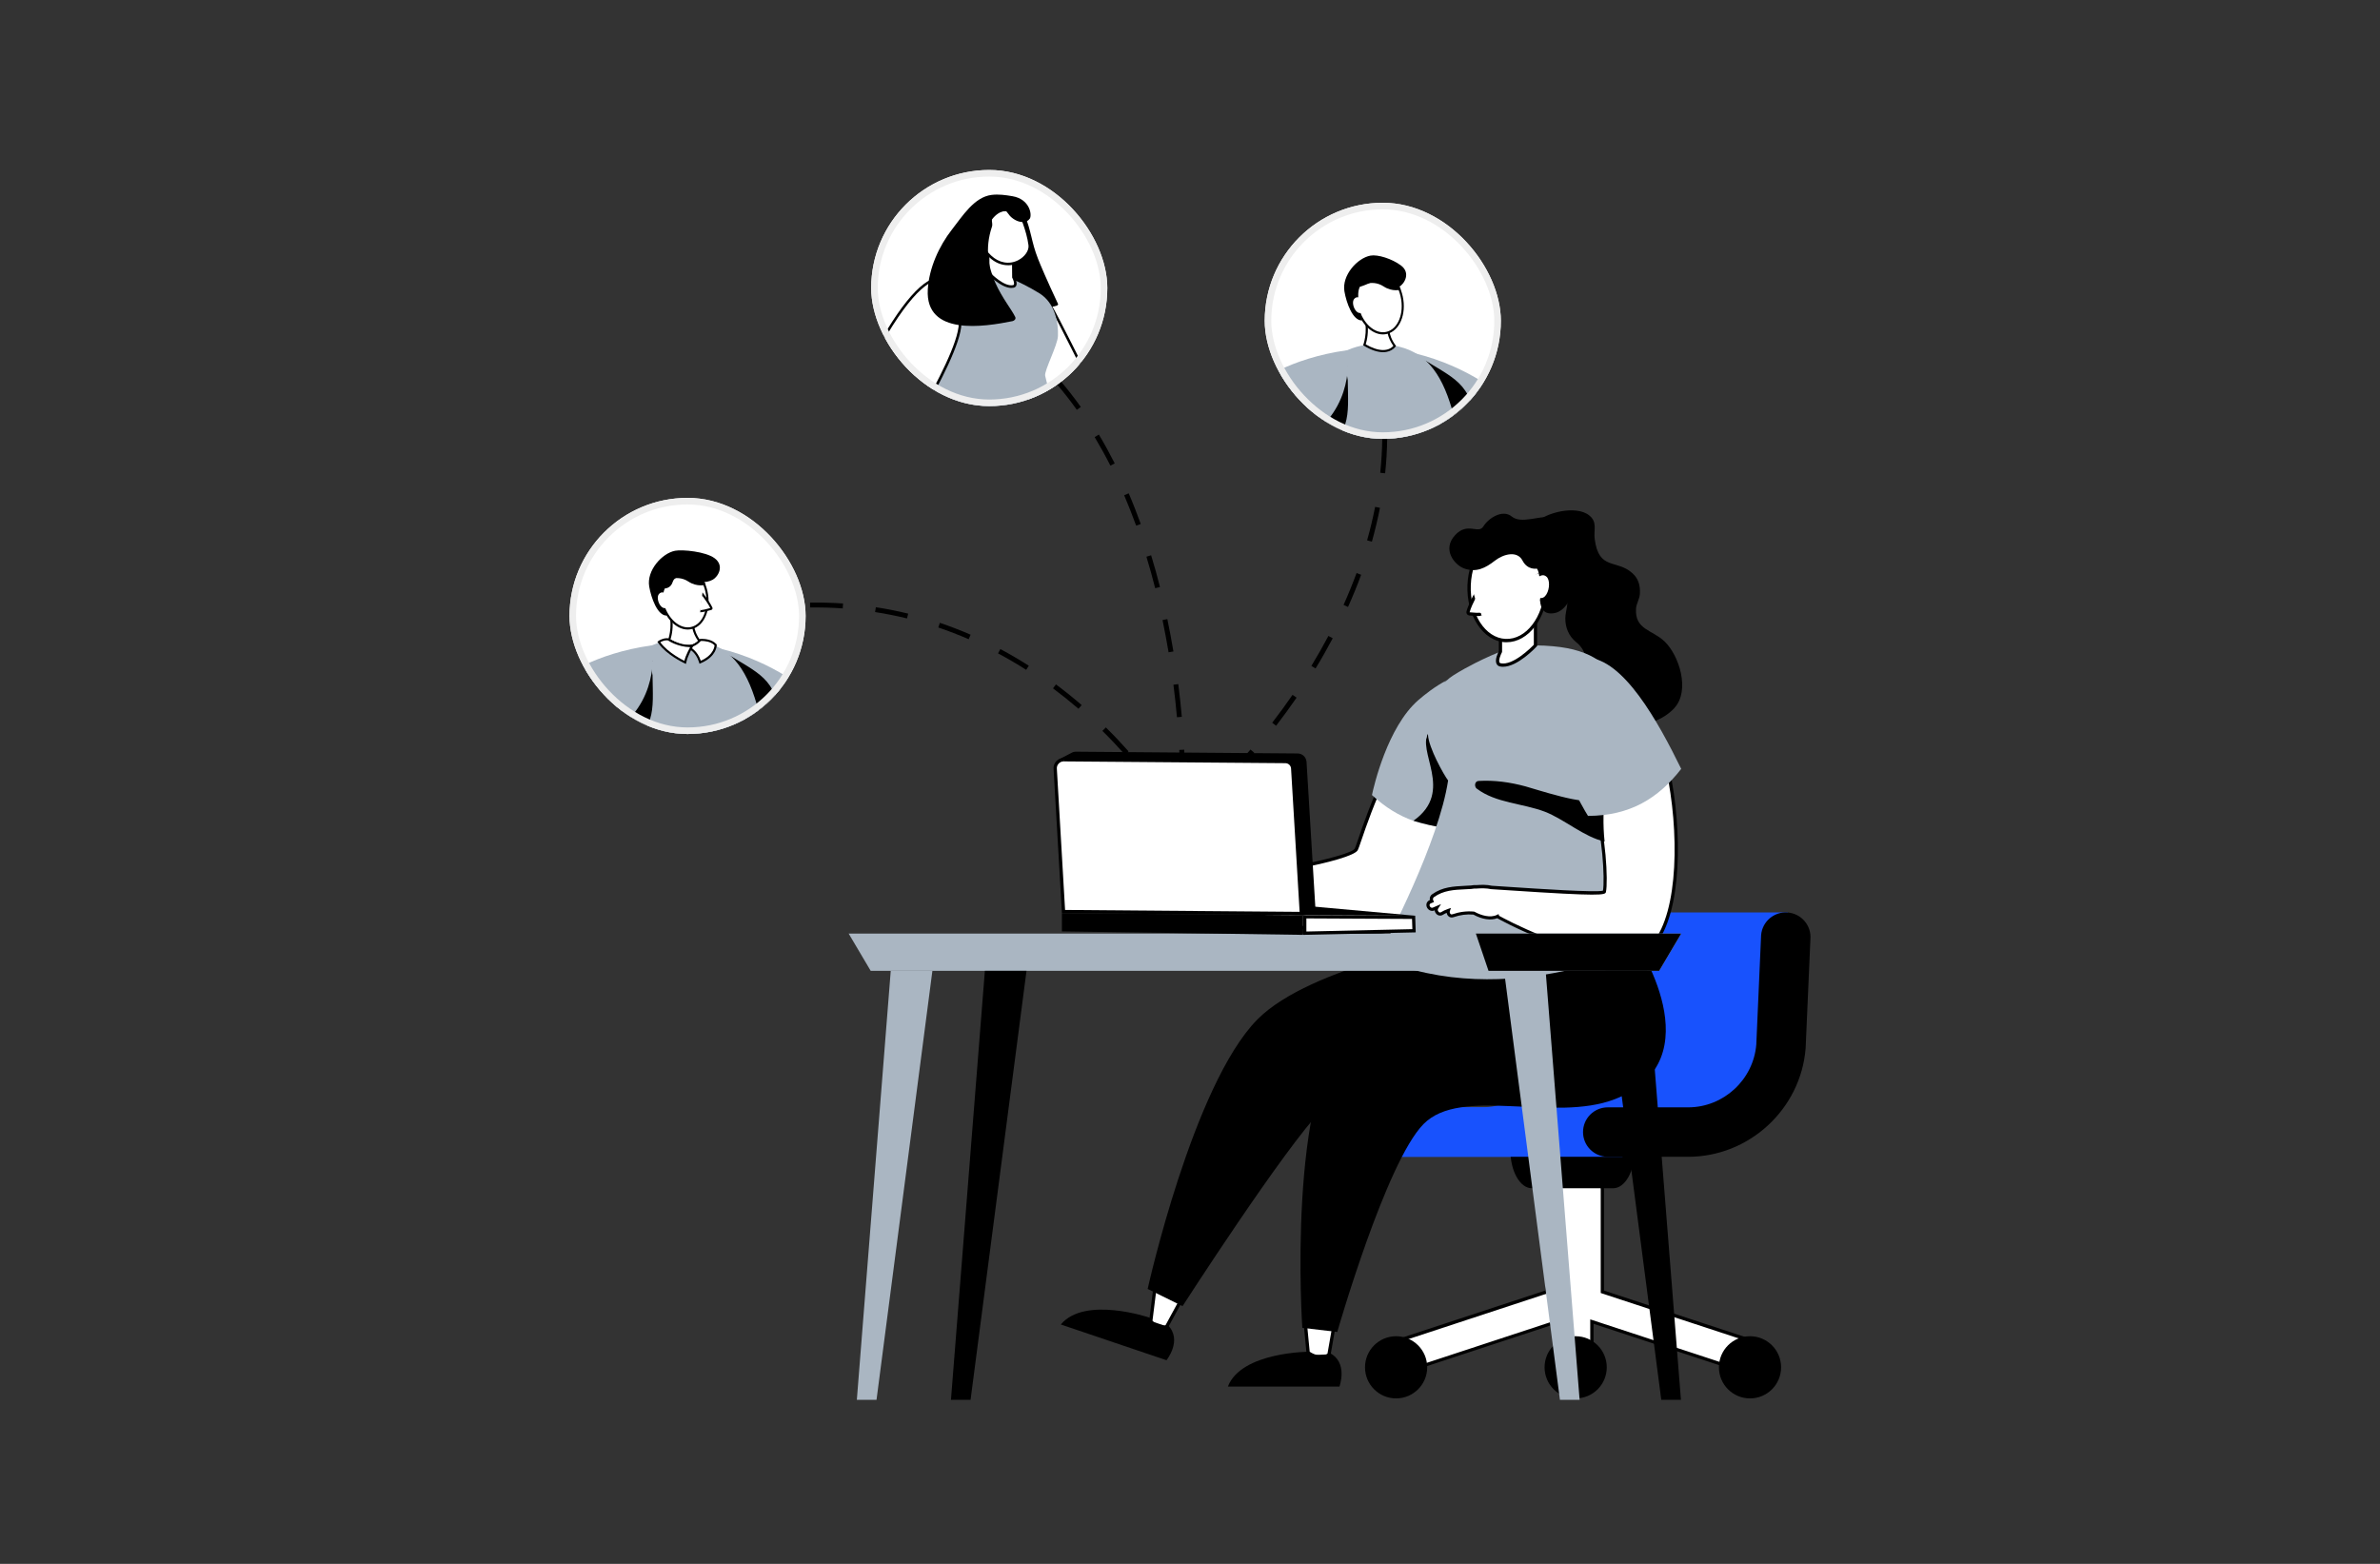 <svg width="280" height="184" viewBox="0 0 280 184" fill="none" xmlns="http://www.w3.org/2000/svg">
<rect x="0" y="0" width="280" height="184" fill="#333333" stroke="none"/>
<path d="M140.481 95.796C140.481 95.796 141.029 95.341 141.924 94.5L141.531 94.075C140.651 94.901 140.119 95.349 140.111 95.356L140.481 95.804V95.796Z" fill="black"/>
<path d="M144.818 91.606C145.744 90.626 146.662 89.6 147.557 88.566L147.117 88.188C146.237 89.222 145.319 90.24 144.401 91.213L144.818 91.614V91.606ZM150.134 85.387C150.967 84.299 151.778 83.188 152.542 82.084L152.063 81.753C151.307 82.856 150.497 83.959 149.671 85.032L150.126 85.387H150.134ZM154.772 78.651C155.489 77.478 156.168 76.274 156.793 75.094L156.284 74.823C155.659 75.996 154.988 77.185 154.278 78.35L154.772 78.651ZM158.591 71.413C159.154 70.155 159.679 68.882 160.134 67.624L159.594 67.424C159.139 68.666 158.622 69.931 158.066 71.174L158.591 71.413ZM161.4 63.728C161.77 62.4 162.094 61.058 162.349 59.746L161.778 59.638C161.523 60.942 161.207 62.269 160.836 63.573L161.392 63.728H161.4ZM162.958 55.687C163.105 54.322 163.182 52.948 163.198 51.598H162.619C162.604 52.925 162.519 54.283 162.38 55.626L162.958 55.687Z" fill="black"/>
<path d="M162.488 47.539L163.066 47.493C163.012 46.852 162.951 46.212 162.866 45.564L162.295 45.633C162.372 46.274 162.441 46.906 162.495 47.539H162.488Z" fill="black"/>
<path d="M136.993 94.901L137.487 94.608C137.456 94.554 136.716 93.319 135.242 91.406L134.787 91.76C136.237 93.643 136.986 94.893 136.993 94.909V94.901ZM132.341 88.79L132.773 88.404C131.916 87.439 131.021 86.49 130.103 85.588L129.694 85.996C130.605 86.891 131.492 87.833 132.341 88.782V88.79ZM126.878 83.396L127.256 82.956C126.276 82.108 125.257 81.29 124.231 80.526L123.884 80.989C124.895 81.745 125.905 82.555 126.878 83.388V83.396ZM120.728 78.813L121.036 78.327C119.941 77.632 118.814 76.969 117.688 76.367L117.418 76.876C118.529 77.47 119.648 78.118 120.728 78.813ZM113.961 75.209L114.192 74.677C113.012 74.16 111.792 73.697 110.573 73.28L110.388 73.828C111.592 74.237 112.796 74.7 113.961 75.209ZM83.459 73.072L83.929 72.956L83.798 72.393L83.32 72.509L83.459 73.072ZM106.707 72.763L106.846 72.2C105.596 71.891 104.315 71.637 103.042 71.444L102.95 72.015C104.207 72.208 105.473 72.462 106.707 72.763ZM87.687 72.184C88.953 71.968 90.233 71.806 91.491 71.683L91.437 71.104C90.164 71.22 88.875 71.39 87.594 71.606L87.687 72.177V72.184ZM99.146 71.583L99.184 71.004C97.903 70.919 96.607 70.88 95.303 70.896V71.475C96.599 71.459 97.88 71.49 99.138 71.583H99.146Z" fill="black"/>
<path d="M139.409 92.092V91.707C139.409 91.128 139.401 89.909 139.316 88.203L138.737 88.234C138.822 89.932 138.838 91.143 138.838 91.714V92.092H139.416H139.409ZM138.46 84.391L139.038 84.338C138.923 83.057 138.784 81.76 138.622 80.487L138.051 80.564C138.213 81.83 138.352 83.118 138.467 84.399L138.46 84.391ZM137.48 76.745L138.051 76.652C137.835 75.371 137.595 74.09 137.333 72.84L136.77 72.956C137.024 74.198 137.264 75.472 137.48 76.745ZM135.906 69.206L136.469 69.067C136.152 67.802 135.797 66.552 135.427 65.333L134.872 65.502C135.242 66.706 135.589 67.956 135.906 69.214V69.206ZM133.66 61.845L134.208 61.652C133.76 60.425 133.29 59.206 132.788 58.041L132.256 58.272C132.75 59.43 133.22 60.633 133.668 61.853L133.66 61.845ZM130.628 54.785L131.145 54.522C130.55 53.349 129.925 52.207 129.277 51.127L128.783 51.428C129.424 52.501 130.049 53.627 130.635 54.785H130.628ZM126.685 48.218L127.155 47.879C126.391 46.814 125.589 45.788 124.771 44.823L124.331 45.201C125.141 46.15 125.936 47.161 126.685 48.218ZM121.7 42.423L122.101 42.007C121.16 41.104 120.172 40.247 119.161 39.468L118.806 39.923C119.802 40.695 120.774 41.536 121.7 42.423ZM115.674 37.747L115.975 37.253C114.879 36.582 113.729 35.957 112.556 35.409L112.309 35.934C113.459 36.474 114.586 37.084 115.666 37.747H115.674Z" fill="black"/>
<path d="M197.018 83.273C194.348 86.22 188.46 85.942 186.763 84.592C185.806 83.828 185.559 82.933 185.382 81.822C185.212 80.78 186.254 79.098 186.4 77.038C186.431 76.583 185.821 75.842 185.451 75.572C185.227 75.387 185.019 75.178 184.842 74.947C184.224 74.106 184.024 73.002 184.24 72.007C185.073 68.257 182.735 67.825 182.38 67.4C181.385 66.189 180.922 63.974 181.74 62.562C181.755 62.501 181.778 62.447 181.825 62.385C181.871 62.331 181.917 62.269 181.963 62.215C182.002 62.169 180.582 61.613 180.628 61.567C181.763 60.309 185.42 59.383 186.979 60.649C187.959 61.444 187.473 62.37 187.612 63.419C188.098 67.169 190.189 65.757 192.056 67.447C192.774 68.095 192.982 68.913 192.928 69.877C192.89 70.479 192.504 71.043 192.473 71.614C192.326 74.09 194.34 74.075 195.799 75.441C197.55 77.084 198.862 81.236 197.002 83.28L197.018 83.273Z" fill="black"/>
<path d="M205.367 157.526L188.514 151.985V139.979C188.514 138.945 187.681 138.112 186.647 138.112H183.846C182.82 138.112 181.979 138.945 181.979 139.979V151.993L165.127 157.533C163.182 158.174 162.117 160.272 162.758 162.217L183.445 155.411V158.953C183.445 159.555 183.931 160.049 184.541 160.049H186.184C186.786 160.049 187.28 159.563 187.28 158.953V155.488L207.728 162.217C208.368 160.272 207.311 158.174 205.359 157.533L205.367 157.526Z" fill="white"/>
<path d="M162.642 162.456L183.26 155.674V158.953C183.26 159.663 183.838 160.242 184.548 160.242H186.192C186.902 160.242 187.48 159.663 187.48 158.953V155.759L207.859 162.464L207.921 162.279C208.245 161.291 208.168 160.226 207.697 159.3C207.226 158.367 206.424 157.68 205.428 157.348L188.707 151.846V139.979C188.707 138.845 187.781 137.919 186.647 137.919H183.846C182.712 137.919 181.786 138.845 181.786 139.979V151.846L165.065 157.348C163.02 158.019 161.901 160.234 162.573 162.279L162.634 162.464L162.642 162.456ZM186.647 138.305C187.573 138.305 188.322 139.053 188.322 139.979V152.132L205.305 157.718C206.2 158.012 206.925 158.637 207.35 159.478C207.743 160.257 207.836 161.144 207.604 161.978L187.087 155.234V158.968C187.087 159.462 186.686 159.871 186.184 159.871H184.541C184.047 159.871 183.638 159.47 183.638 158.968V155.157L183.383 155.242L162.881 161.985C162.403 160.195 163.398 158.313 165.181 157.726L182.164 152.14V139.987C182.164 139.068 182.912 138.312 183.838 138.312H186.639L186.647 138.305Z" fill="black"/>
<path d="M202.226 160.874C202.226 158.853 203.862 157.217 205.884 157.217C207.905 157.217 209.541 158.853 209.541 160.874C209.541 162.896 207.905 164.532 205.884 164.532C203.862 164.532 202.226 162.896 202.226 160.874Z" fill="black"/>
<path d="M203.021 160.874C203.021 159.293 204.302 158.012 205.884 158.012C207.465 158.012 208.746 159.293 208.746 160.874C208.746 162.456 207.465 163.737 205.884 163.737C204.302 163.737 203.021 162.456 203.021 160.874Z" fill="black"/>
<path d="M181.716 160.874C181.716 158.853 183.352 157.217 185.374 157.217C187.396 157.217 189.031 158.853 189.031 160.874C189.031 162.896 187.396 164.532 185.374 164.532C183.352 164.532 181.716 162.896 181.716 160.874Z" fill="black"/>
<path d="M185.366 163.737C183.785 163.737 182.504 162.455 182.504 160.874C182.504 159.293 183.785 158.012 185.366 158.012C186.947 158.012 188.229 159.293 188.229 160.874C188.229 162.455 186.947 163.737 185.366 163.737Z" fill="black"/>
<path d="M160.59 160.874C160.59 158.853 162.225 157.217 164.247 157.217C166.269 157.217 167.905 158.853 167.905 160.874C167.905 162.896 166.269 164.532 164.247 164.532C162.225 164.532 160.59 162.896 160.59 160.874Z" fill="black"/>
<path d="M161.384 160.874C161.384 159.293 162.665 158.012 164.247 158.012C165.829 158.012 167.11 159.293 167.11 160.874C167.11 162.456 165.829 163.737 164.247 163.737C162.665 163.737 161.384 162.456 161.384 160.874Z" fill="black"/>
<path d="M161.994 133.196C161.994 134.801 163.298 136.105 164.903 136.105H189.147C189.147 136.105 189.811 135.897 190.891 135.558C195.266 134.169 206.439 130.527 207.188 129.354C208.114 127.895 210.32 107.355 210.32 107.355H186.076C184.471 107.231 183.075 108.427 182.943 110.025L182.38 122.88C182.048 127.031 178.53 130.28 174.363 130.28H164.903C163.298 130.28 161.994 131.584 161.994 133.189V133.196Z" fill="#1852FD"/>
<path d="M180.227 139.809H189.78C191.184 139.809 192.319 137.795 192.319 135.311H177.689C177.689 137.795 178.823 139.809 180.227 139.809Z" fill="black"/>
<path d="M161.994 133.196C161.994 134.801 163.298 136.105 164.903 136.105H190.883V130.287H164.903C163.298 130.287 161.994 131.591 161.994 133.196Z" fill="#1852FD"/>
<path d="M189.147 136.105H198.607C205.791 136.105 211.856 130.496 212.427 123.343L212.99 110.495C213.121 108.89 211.925 107.494 210.32 107.363C208.723 107.231 207.319 108.427 207.188 110.032L206.624 122.88C206.293 127.031 202.774 130.287 198.607 130.287H189.147C187.542 130.287 186.238 131.591 186.238 133.196C186.238 134.801 187.542 136.105 189.147 136.105Z" fill="black"/>
<path d="M139.115 152.657L137.171 156.229L135.365 155.62L135.921 151.129L139.115 152.657Z" fill="white"/>
<path d="M137.264 156.468L139.386 152.572L135.767 150.836L135.157 155.751L137.264 156.461V156.468ZM138.853 152.741L137.078 155.998L135.574 155.488L136.083 151.414L138.853 152.741Z" fill="black"/>
<path d="M135.226 155.025C135.226 155.025 127.611 152.448 124.802 155.836L137.233 160.041C137.233 160.041 139.169 157.649 137.364 155.882C137.364 155.882 136.237 156.337 135.226 155.025Z" fill="black"/>
<path d="M157.025 155.527L156.323 159.539L153.946 159.663L153.506 155.103L157.025 155.527Z" fill="white"/>
<path d="M153.768 159.863L156.485 159.725L157.248 155.357L153.29 154.879L153.768 159.856V159.863ZM156.16 159.354L154.123 159.455L153.722 155.319L156.801 155.689L156.16 159.346V159.354Z" fill="black"/>
<path d="M172.033 110.58C172.033 110.58 154.201 113.574 147.912 119.963C140.335 127.664 135.018 151.653 135.018 151.653L139.123 153.675C139.123 153.675 151.13 135.025 155.551 130.527C159.98 126.028 173.067 129.971 179.957 126.483C193.731 119.508 172.04 110.58 172.04 110.58H172.033Z" fill="black"/>
<path d="M143.143 147.394C143.143 147.394 153.39 131.051 157.326 129.022C161.261 126.993 179.857 117.695 179.857 117.695L176.755 113.836C176.755 113.836 156.485 115.773 151.793 122.417C144.957 132.093 143.143 147.386 143.143 147.386V147.394Z" fill="black"/>
<path d="M192.319 110.58C192.319 110.58 165.165 113.991 158.877 120.38C151.299 128.073 153.213 156.229 153.213 156.229L157.326 156.715C157.326 156.715 163.043 136.754 167.472 132.255C171.902 127.756 182.781 132.108 189.988 129.323C201.933 124.716 192.319 110.58 192.319 110.58Z" fill="black"/>
<path d="M158.815 109.94C154.71 110.171 145.427 106.653 143.058 105.997C142.372 105.804 141.353 103.234 141.353 103.234C147.287 103.335 158.938 101.035 159.556 99.924C159.965 99.191 163.283 87.123 168.422 84.492C170.189 83.589 169.926 84.415 170.567 86.297C171.871 90.109 170.243 98.512 167.241 103.713C163.699 109.839 165.366 109.562 158.807 109.924L158.815 109.94Z" fill="white"/>
<path d="M158.414 110.148C158.553 110.148 158.691 110.148 158.823 110.14L159.417 110.11C164.139 109.847 164.224 109.847 165.852 106.707C166.246 105.951 166.732 105.009 167.411 103.836C170.489 98.512 172.079 90.14 170.752 86.259C170.628 85.896 170.536 85.564 170.459 85.287C170.273 84.615 170.15 84.175 169.78 84.013C169.471 83.874 169.062 83.967 168.329 84.345C163.946 86.583 160.921 95.418 159.787 98.736C159.594 99.299 159.44 99.747 159.386 99.847C158.861 100.788 147.457 103.165 141.353 103.057H141.068L141.176 103.319C141.353 103.767 142.264 105.989 143.004 106.19C143.521 106.336 144.378 106.614 145.458 106.969C149.092 108.173 155.08 110.148 158.406 110.148H158.414ZM169.494 84.338C169.548 84.338 169.594 84.345 169.633 84.361C169.834 84.445 169.942 84.839 170.096 85.379C170.173 85.665 170.266 85.996 170.397 86.375C171.67 90.094 170.057 98.481 167.087 103.636C166.4 104.816 165.914 105.765 165.52 106.522C164.502 108.487 162.462 109.554 159.401 109.724L158.807 109.755C155.644 109.948 149.347 107.849 145.589 106.606C144.501 106.251 143.645 105.966 143.12 105.819C142.742 105.719 142.078 104.446 141.654 103.443H141.731C147.511 103.443 159.039 101.282 159.733 100.032C159.803 99.909 159.926 99.561 160.165 98.859C161.292 95.572 164.278 86.853 168.522 84.685C168.977 84.453 169.293 84.338 169.494 84.338Z" fill="black"/>
<path d="M143.058 103.443C142.989 103.018 142.904 102.625 142.673 102.239C142.295 101.614 141.986 101.012 141.785 100.302C141.654 99.847 140.967 99.901 140.875 100.349C140.736 101.02 140.875 101.66 141.268 102.2C140.859 102.046 140.227 101.907 139.671 101.915C139.108 101.838 138.46 101.9 138.151 102.432C137.989 102.702 137.997 102.918 138.097 103.088C137.881 103.234 137.711 103.427 137.696 103.705C137.68 103.998 137.811 104.153 137.989 104.268C137.889 104.415 137.835 104.585 137.912 104.793C137.989 105.009 138.166 105.171 138.375 105.287C138.344 105.441 138.375 105.603 138.49 105.765C138.699 106.074 139.046 106.19 139.409 106.236C139.902 106.398 140.543 106.329 140.967 106.251C146.616 106.043 145.983 103.597 143.066 103.427L143.058 103.443Z" fill="white"/>
<path d="M142.873 103.142C142.873 103.142 142.827 103.404 143.83 103.404C144.825 103.404 146.237 104.562 146.222 104.577C146.207 104.6 145.566 105.634 145.566 105.634C145.566 105.634 145.288 105.804 145.049 105.873C144.81 105.943 144.501 106.035 144.501 106.035L143.645 106.066L143.19 105.819L143.035 105.711L142.001 103.721L142.156 103.504L142.503 103.088L142.866 103.15L142.873 103.142Z" fill="white"/>
<path d="M173.437 97.092C171.323 97.409 169.324 97.386 167.418 96.907C167.033 96.822 166.654 96.707 166.284 96.575C164.602 95.981 162.982 95.001 161.407 93.543C161.624 92.501 163.229 85.557 166.84 82.393C167.611 81.722 168.877 80.719 170.212 80.04C171.508 79.368 172.889 79.006 173.908 79.577C174.077 79.669 174.232 79.777 174.386 79.932C177.527 83.041 175.32 91.236 173.445 97.1L173.437 97.092Z" fill="#AAB6C2"/>
<path d="M170.528 97.509C168.684 97.239 167.418 96.907 166.284 96.568C171.222 93.088 166.485 88.281 168.128 86.12C168.823 85.202 169.193 80.78 170.219 80.032C171.516 79.361 172.897 78.998 173.915 79.569C173.013 80.287 171.323 81.853 170.497 82.447C169.023 84.453 170.32 87.54 170.351 89.993C170.428 90.487 170.814 97.386 170.543 97.517L170.528 97.509Z" fill="black"/>
<path d="M162.11 112.656C177.326 119.292 194.155 110.943 194.224 110.912C193.939 110.364 190.544 104.623 189.61 102.532C189.155 101.514 188.893 100.279 188.769 99.021C188.545 97.015 188.646 94.963 188.792 93.62C188.854 92.964 188.923 92.47 188.954 92.239C188.962 92.208 188.977 92.177 188.977 92.162C190.204 86.074 192.859 78.851 185.791 76.621C184.919 76.336 183.885 76.143 182.696 76.035H182.689C181.408 75.911 179.919 75.904 178.206 76.004C178.206 76.004 176.061 76.752 173.591 77.995C172.75 78.419 171.863 78.905 171.014 79.438C168.468 81.035 167.912 84.245 167.997 86.429C168.059 87.949 169.864 91.174 170.366 91.83C169.278 99.021 163.283 110.572 162.11 112.656Z" fill="#AAB6C2"/>
<path d="M176.523 73.82V76.675C176.523 76.675 175.76 78.08 176.523 78.234C178.213 78.574 180.644 75.942 180.644 75.942V72.115L176.523 73.82Z" fill="white"/>
<path d="M176.832 78.45C178.561 78.45 180.69 76.166 180.783 76.066L180.837 76.012V71.822L176.331 73.689V76.621C176.223 76.837 175.837 77.632 176.061 78.095C176.138 78.265 176.284 78.381 176.485 78.419C176.601 78.442 176.716 78.45 176.832 78.45ZM180.451 75.857C180.096 76.228 177.99 78.327 176.562 78.041C176.462 78.018 176.423 77.972 176.408 77.933C176.284 77.671 176.547 77.03 176.693 76.76L176.716 76.668V73.944L180.451 72.401V75.865V75.857Z" fill="black"/>
<path d="M196.215 90.503C196.215 90.503 196.184 90.441 196.177 90.41C193.26 84.484 186.462 91.321 187.087 92.301C187.311 92.656 187.426 94.6 187.635 95.125C188.738 97.872 189.024 103.736 188.754 104.909C188.646 105.387 177.55 104.523 175.49 104.415C174.919 104.284 174.294 104.299 173.73 104.338C173.506 104.33 173.298 104.338 173.082 104.384C171.493 104.492 169.965 104.4 168.599 105.379C168.367 105.542 168.352 105.812 168.452 106.012C168.383 106.043 168.306 106.074 168.236 106.105C167.696 106.398 168.175 107.216 168.715 106.93C168.815 106.876 168.931 106.838 169.031 106.792C168.792 107.17 169.209 107.756 169.664 107.463C169.895 107.316 170.142 107.208 170.397 107.123C170.289 107.455 170.528 107.887 170.945 107.741C171.755 107.463 172.565 107.355 173.383 107.432C174.255 107.918 175.374 108.211 176.192 107.81C176.199 107.833 176.207 107.856 176.215 107.872C176.215 107.872 184.108 112.37 191.068 112.656C197.866 112.926 198.021 98.898 196.215 90.495V90.503Z" fill="white"/>
<path d="M191.261 112.864C192.619 112.864 193.785 112.301 194.718 111.19C197.897 107.417 197.959 97.702 196.408 90.472C196.408 90.418 196.377 90.379 196.37 90.356C195.559 88.713 194.425 87.871 192.982 87.833C190.474 87.771 187.859 90.117 187.087 91.46C186.848 91.876 186.794 92.2 186.925 92.401C187.017 92.555 187.11 93.227 187.187 93.767C187.272 94.361 187.349 94.924 187.457 95.194C188.499 97.787 188.823 103.474 188.584 104.793C187.774 105.032 180.76 104.562 177.727 104.361C176.724 104.292 175.922 104.238 175.505 104.214C174.919 104.075 174.24 104.099 173.723 104.137C173.514 104.122 173.283 104.137 173.051 104.184C172.835 104.199 172.596 104.207 172.357 104.222C170.991 104.292 169.695 104.353 168.491 105.217C168.236 105.395 168.175 105.665 168.221 105.897C168.198 105.904 168.175 105.92 168.151 105.927C167.781 106.128 167.742 106.514 167.897 106.799C168.051 107.085 168.414 107.285 168.784 107.108C168.8 107.262 168.877 107.417 168.992 107.54C169.209 107.756 169.517 107.787 169.78 107.617C169.903 107.54 170.042 107.471 170.196 107.401C170.219 107.548 170.289 107.687 170.389 107.787C170.551 107.949 170.783 107.995 171.014 107.91C171.778 107.648 172.557 107.54 173.337 107.609C174.363 108.173 175.389 108.327 176.145 108.034C176.554 108.265 184.301 112.556 191.068 112.833C191.138 112.833 191.2 112.833 191.269 112.833L191.261 112.864ZM196.022 90.541C197.558 97.679 197.519 107.255 194.417 110.935C193.515 112.008 192.38 112.517 191.068 112.471C184.564 112.208 177.133 108.173 176.361 107.748L176.3 107.548L176.099 107.648C175.327 108.026 174.24 107.702 173.476 107.278L173.398 107.255C172.557 107.177 171.709 107.285 170.875 107.571C170.783 107.602 170.705 107.594 170.644 107.532C170.567 107.455 170.536 107.309 170.574 107.193L170.698 106.822L170.327 106.954C170.019 107.062 169.772 107.177 169.556 107.316C169.417 107.409 169.317 107.347 169.255 107.285C169.162 107.193 169.108 107.031 169.193 106.907L169.533 106.375L168.846 106.668C168.769 106.699 168.692 106.73 168.614 106.768C168.414 106.876 168.275 106.738 168.221 106.637C168.19 106.583 168.113 106.398 168.321 106.29C168.367 106.267 168.414 106.244 168.468 106.228L168.707 106.128L168.622 105.943C168.599 105.904 168.514 105.688 168.707 105.549C169.818 104.755 171.053 104.693 172.364 104.631C172.604 104.623 172.851 104.608 173.09 104.592C173.314 104.554 173.514 104.538 173.715 104.546C174.224 104.508 174.865 104.492 175.436 104.616C175.891 104.639 176.686 104.693 177.689 104.762C188.298 105.472 188.854 105.31 188.931 104.963C189.209 103.728 188.908 97.825 187.797 95.071C187.704 94.839 187.627 94.276 187.55 93.736C187.434 92.926 187.357 92.424 187.234 92.216C187.21 92.185 187.203 92.023 187.403 91.668C188.105 90.433 190.629 88.18 192.951 88.234C194.24 88.273 195.266 89.044 195.991 90.51L196.015 90.564L196.022 90.541Z" fill="black"/>
<path d="M173.746 92.794C175.983 94.492 179.155 94.515 181.747 95.503C184.024 96.382 186.377 98.489 188.777 99.014C188.553 97.007 188.653 94.955 188.8 93.612C188.777 93.582 188.746 93.551 188.73 93.535C188.8 93.111 188.869 92.671 188.962 92.231C188.962 92.2 188.962 92.177 188.97 92.154C188.538 91.336 187.843 90.364 186.732 89.33C183.8 86.56 184.548 79.754 184.548 79.754C183.877 83.149 183.707 88.35 184.842 90.433C185.359 91.352 186.207 92.679 187.118 93.774C187.118 93.813 187.087 93.844 187.087 93.898C187.156 95.009 180.289 92.733 179.471 92.524C177.642 92.031 175.837 91.776 173.939 91.884C173.476 91.915 173.422 92.563 173.746 92.802V92.794Z" fill="black"/>
<path d="M186.825 95.997C186.254 95.094 182.612 88.967 182.997 84.237C183.175 82.084 183.923 77.277 186.647 77.362C191.007 77.501 195.081 84.939 197.789 90.464C195.089 93.936 191.763 95.981 186.817 95.997H186.825Z" fill="#AAB6C2"/>
<path d="M188.144 77.887C188.144 77.887 187.735 77.64 187.473 77.486C187.218 77.331 185.613 76.675 185.613 76.675L183.021 79.754L182.75 83.08L183.916 83.844C183.916 83.844 183.993 83.543 184.147 83.766C184.301 83.99 184.734 84.044 184.734 84.044L186.277 82.277C186.277 82.277 187.596 80.256 187.681 80.109C187.766 79.962 188.144 77.894 188.144 77.894V77.887Z" fill="#AAB6C2"/>
<path d="M170.983 79.584C170.983 79.584 169.872 80.441 169.479 80.564C169.085 80.688 167.241 82.162 167.326 83.481C167.411 84.8 167.796 86.93 167.796 86.93L167.874 86.544C167.874 86.544 167.889 86.159 168.121 86.405C168.352 86.652 168.823 86.351 168.823 86.351L169.926 84.53L172.75 81.845L174.525 81.29L174.216 79.276L170.991 79.577L170.983 79.584Z" fill="#AAB6C2"/>
<path d="M177.642 62.655C180.15 62.755 182.064 65.688 181.917 69.198C181.77 72.709 179.625 75.472 177.118 75.364C174.61 75.263 172.696 72.331 172.843 68.82C172.989 65.309 175.135 62.547 177.642 62.655Z" fill="white"/>
<path d="M177.249 75.564C179.795 75.564 181.963 72.755 182.102 69.206C182.249 65.595 180.25 62.57 177.642 62.462C176.354 62.416 175.142 63.049 174.201 64.268C173.267 65.464 172.719 67.084 172.642 68.82C172.496 72.431 174.494 75.456 177.102 75.564C177.148 75.564 177.195 75.564 177.249 75.564ZM177.635 62.848C180.027 62.948 181.863 65.796 181.724 69.191C181.585 72.586 179.533 75.286 177.125 75.171C174.733 75.07 172.897 72.223 173.036 68.828C173.105 67.169 173.63 65.633 174.51 64.499C175.374 63.388 176.493 62.794 177.635 62.848Z" fill="black"/>
<path d="M173.614 69.916C173.614 69.916 172.889 71.259 172.704 71.992C172.673 72.107 172.75 72.215 172.866 72.223C173.213 72.262 173.915 72.323 174.201 72.254C174.587 72.161 173.607 69.908 173.607 69.908L173.614 69.916Z" fill="white"/>
<path d="M173.823 72.485C174 72.485 174.147 72.478 174.255 72.447C174.34 72.424 174.409 72.37 174.448 72.293C174.648 71.891 174.062 70.448 173.8 69.839L173.645 69.476L173.452 69.823C173.422 69.877 172.712 71.197 172.527 71.945C172.503 72.053 172.527 72.169 172.588 72.254C172.65 72.347 172.75 72.401 172.858 72.416C173.159 72.447 173.522 72.478 173.823 72.478V72.485ZM174.108 72.084C173.9 72.115 173.452 72.1 172.897 72.038C173.013 71.567 173.375 70.811 173.599 70.371C173.892 71.097 174.131 71.853 174.108 72.084Z" fill="black"/>
<path d="M180.806 66.899C180.806 66.899 179.726 67.123 179.116 65.95C178.507 64.777 176.909 65.155 175.852 65.981C174.795 66.806 173.699 67.4 172.256 66.883C171.153 66.49 169.594 64.661 171.207 62.941C172.673 61.374 173.931 62.894 174.517 61.93C175.111 60.965 176.778 59.877 177.866 60.78C178.946 61.675 181.192 60.641 182.264 60.873C184.255 61.297 184.911 65.117 185.073 65.811C185.821 69.005 184.556 71.884 182.828 72.146C180.058 72.57 181.755 68.188 180.806 66.899Z" fill="black"/>
<path d="M180.459 68.188C180.459 68.188 181.2 67.03 182.048 67.701C182.897 68.373 182.264 71.097 180.914 70.472C179.564 69.847 180.459 68.188 180.459 68.188Z" fill="white"/>
<path d="M181.3 70.749C181.67 70.749 182.017 70.533 182.264 70.132C182.735 69.368 182.797 68.041 182.172 67.547C181.917 67.339 181.632 67.262 181.346 67.308C180.737 67.408 180.32 68.056 180.304 68.079V68.095C180.304 68.095 179.795 69.029 180.057 69.816C180.181 70.186 180.443 70.464 180.837 70.649C180.991 70.719 181.153 70.757 181.3 70.757V70.749ZM181.508 67.678C181.655 67.678 181.794 67.732 181.933 67.848C182.341 68.172 182.341 69.26 181.933 69.931C181.755 70.217 181.454 70.51 180.991 70.294C180.69 70.155 180.505 69.962 180.412 69.692C180.212 69.098 180.582 68.365 180.621 68.288C180.659 68.226 180.991 67.763 181.4 67.694C181.431 67.694 181.462 67.686 181.493 67.686L181.508 67.678Z" fill="black"/>
<path d="M173.167 69.152L173.915 69.53L174.656 71.683V72.385L174.216 72.431C174.216 72.431 174.371 72.215 174.185 72.146C174 72.076 173.954 71.791 173.954 71.791L173.167 69.152Z" fill="white"/>
<path d="M181.03 67.431L181.138 68.033L181.207 70.379C181.207 70.379 181.115 70.68 181.223 71.043C181.331 71.405 180.081 71.344 179.926 71.351C179.772 71.359 179.525 71.228 179.525 71.228C179.525 71.228 179.224 69.777 179.301 69.16C179.378 68.543 179.432 68.195 179.595 68.056C179.749 67.925 181.037 67.439 181.037 67.439L181.03 67.431Z" fill="white"/>
<path d="M154.069 159.038C154.069 159.038 146.029 159.038 144.455 163.143H157.58C157.58 163.143 158.653 160.257 156.377 159.161C156.377 159.161 155.451 159.948 154.077 159.038H154.069Z" fill="black"/>
<path d="M197.789 109.839L195.197 114.222H102.433L99.84 109.839H197.789Z" fill="#AAB6C2"/>
<path d="M195.444 164.702H197.758L193.761 114.222H188.869L195.444 164.702Z" fill="black"/>
<path d="M183.522 164.702H185.837L181.84 114.222H176.948L183.522 164.702Z" fill="#AAB6C2"/>
<path d="M103.119 164.702H100.805L104.794 114.222H109.694L103.119 164.702Z" fill="#AAB6C2"/>
<path d="M114.184 164.702H111.877L115.867 114.222H120.766L114.184 164.702Z" fill="black"/>
<path d="M197.789 109.839L195.197 114.222H175.119L173.63 109.839H197.789Z" fill="black"/>
<path d="M150.265 106.282L166.492 107.741L153.306 107.671L150.265 106.282Z" fill="black"/>
<path d="M166.354 109.515L166.307 107.934L153.498 107.872L153.491 109.793L166.354 109.515Z" fill="white"/>
<path d="M153.691 108.065V109.6L166.161 109.322L166.122 108.119L153.691 108.057V108.065ZM153.306 107.679L166.492 107.741L166.554 109.701L153.29 109.994V107.679H153.298H153.306Z" fill="black"/>
<path d="M124.933 107.447L153.306 107.671L153.298 109.994L124.933 109.585V107.447Z" fill="black"/>
<path d="M153.699 89.569C153.63 89.037 153.19 88.651 152.657 88.651L126.569 88.442C126.353 88.442 126.16 88.512 125.983 88.62L124.509 89.384L125.242 90.449L125.419 90.379L126.368 106.699L153.306 107.687L154.787 107.424L153.707 89.585L153.699 89.569Z" fill="black"/>
<path d="M152.071 90.341C152.017 89.924 151.654 89.608 151.214 89.6L125.126 89.392C124.841 89.392 124.57 89.515 124.378 89.731C124.192 89.947 124.1 90.225 124.138 90.495L125.111 107.255L153.097 107.478L152.071 90.333V90.341Z" fill="white"/>
<path d="M125.126 89.199V89.585C124.902 89.585 124.686 89.685 124.532 89.862C124.378 90.032 124.308 90.256 124.339 90.503L125.303 107.062L152.897 107.285L151.886 90.379C151.839 90.04 151.562 89.8 151.222 89.793L125.134 89.585V89.199H125.126ZM125.126 89.199H125.134L151.222 89.407C151.762 89.407 152.194 89.8 152.264 90.325L153.306 107.671L124.933 107.44L123.953 90.518C123.861 89.824 124.424 89.191 125.126 89.191V89.199Z" fill="black"/>
<g clip-path="url(#clip0_610_43896)">
<rect x="67" y="58.581" width="27.778" height="27.778" rx="13.889" fill="white"/>
<g clip-path="url(#clip1_610_43896)">
<path d="M102.202 97.113C102.594 97.113 102.946 97.067 103.263 96.972C107.028 95.854 108.381 85.183 107.486 81.966L106.093 80.707C105.927 81.2 105.425 82.64 104.751 84.222C103.444 87.283 102.257 89.131 101.222 89.725C101.061 89.821 100.885 89.866 100.704 89.866C99.925 89.866 99.09 88.975 98.301 88.018C97.924 87.56 97.501 86.956 97.009 86.261C95.274 83.803 92.901 80.445 90.463 80.445C89.996 80.445 89.533 80.571 89.091 80.822C87.346 81.82 86.723 83.32 87.241 85.289C88.659 90.657 97.632 97.118 102.197 97.118L102.202 97.113Z" fill="white"/>
<path d="M90.463 80.571C90.016 80.571 89.579 80.692 89.156 80.933C87.467 81.9 86.864 83.355 87.366 85.254C87.99 87.605 90.302 90.511 93.555 93.034C96.702 95.471 100.015 96.987 102.202 96.987C102.579 96.987 102.926 96.941 103.228 96.851C106.923 95.753 108.245 85.264 107.375 82.031L106.154 80.923C105.942 81.537 105.475 82.842 104.872 84.272C103.554 87.354 102.353 89.227 101.292 89.831C101.111 89.937 100.915 89.987 100.714 89.987C99.93 89.987 99.145 89.232 98.21 88.094C97.833 87.63 97.406 87.026 96.913 86.331C95.194 83.899 92.846 80.566 90.473 80.566L90.463 80.571ZM90.463 80.319C93.651 80.319 96.667 85.828 98.396 87.938C99.246 88.975 100.015 89.74 100.704 89.74C100.86 89.74 101.011 89.7 101.161 89.615C102.393 88.91 103.69 86.387 104.635 84.176C105.47 82.207 106.033 80.485 106.033 80.485L107.596 81.9C108.552 85.219 107.144 95.954 103.298 97.097C102.966 97.198 102.599 97.243 102.202 97.243C95.772 97.243 81.635 84.942 89.031 80.717C89.508 80.445 89.986 80.319 90.463 80.319Z" fill="black"/>
<path d="M101.187 91.276C104.087 90.612 104.625 84.362 104.63 84.181C103.685 86.392 102.388 88.915 101.156 89.62C100.357 90.078 99.437 89.212 98.396 87.943C95.305 83.109 92.912 81.296 92.912 81.296L93.269 86.437C93.269 86.437 97.763 92.067 101.187 91.281V91.276Z" fill="black"/>
<path d="M84.566 76.265C84.566 76.265 82.957 81.93 87.387 86.256L89.935 90.35C89.935 90.35 95.139 84.856 95.209 81.563C95.209 81.563 91.298 77.882 84.566 76.27V76.265Z" fill="#AAB6C2"/>
<path d="M91.589 85.647L89.935 90.35L84.561 76.265C84.561 76.265 84.41 76.613 86.004 77.212C89.579 79.397 91.851 80.238 91.584 85.647H91.589Z" fill="black"/>
<path d="M88.97 89.096C88.97 89.096 94.148 83.018 94.148 80.027L95.993 81.462C95.993 81.462 94.671 87.62 90.026 91.13L88.965 89.096H88.97Z" fill="black"/>
<path d="M91.77 99.278C91.77 99.278 84.053 103.145 68.559 100.386C68.559 100.386 67.197 74.644 80.675 75.218C88.895 75.565 89.634 83.018 91.77 99.283V99.278Z" fill="#AAB6C2"/>
<path d="M80.921 76.034C81.751 76.034 82.163 75.596 82.289 75.424C81.449 74.271 81.48 73.324 81.52 72.992L78.88 72.347C79.197 73.692 78.85 74.936 78.73 75.293C79.554 75.782 80.288 76.034 80.916 76.034H80.921Z" fill="white"/>
<path d="M79.046 72.519C79.278 73.717 79.016 74.8 78.88 75.238C79.65 75.681 80.333 75.908 80.921 75.908C81.6 75.908 81.977 75.6 82.133 75.419C81.404 74.377 81.359 73.501 81.389 73.088L79.046 72.519ZM78.704 72.176L81.665 72.901C81.665 72.901 81.379 74.014 82.445 75.424C82.445 75.424 82.032 76.159 80.921 76.159C80.343 76.159 79.574 75.958 78.579 75.349C78.579 75.349 79.172 73.793 78.704 72.176Z" fill="black"/>
<path d="M80.911 73.944C81.052 73.944 81.188 73.929 81.324 73.898C82.012 73.747 82.58 73.224 82.922 72.423C83.269 71.607 83.34 70.61 83.118 69.608C82.721 67.795 81.424 66.426 80.102 66.426C79.961 66.426 79.826 66.441 79.69 66.471C79.001 66.622 78.433 67.151 78.091 67.946C77.744 68.762 77.674 69.759 77.895 70.761C78.292 72.574 79.589 73.944 80.911 73.944Z" fill="white"/>
<path d="M80.097 66.552C79.966 66.552 79.841 66.567 79.71 66.592C79.061 66.733 78.523 67.231 78.202 67.997C77.865 68.787 77.799 69.759 78.016 70.731C78.403 72.488 79.65 73.813 80.911 73.813C81.042 73.813 81.173 73.798 81.299 73.772C82.671 73.47 83.43 71.612 82.993 69.633C82.606 67.876 81.364 66.552 80.097 66.552ZM80.097 66.3C81.464 66.3 82.817 67.664 83.234 69.578C83.701 71.698 82.857 73.687 81.349 74.019C81.203 74.049 81.057 74.07 80.911 74.07C79.544 74.07 78.192 72.705 77.769 70.791C77.302 68.671 78.146 66.682 79.66 66.35C79.805 66.32 79.951 66.3 80.097 66.3Z" fill="black"/>
<path d="M82.329 71.924C82.56 71.924 83.028 71.824 83.646 71.647C83.676 71.638 83.692 71.617 83.697 71.607C83.701 71.597 83.712 71.572 83.697 71.542C83.455 70.998 82.827 70.147 82.53 69.759C82.289 70.847 82.188 71.814 82.309 71.935H82.334L82.329 71.924Z" fill="white"/>
<path d="M82.596 70.051C82.445 70.797 82.344 71.537 82.394 71.799C82.621 71.784 83.038 71.693 83.561 71.542C83.355 71.099 82.907 70.469 82.596 70.051ZM82.465 69.467C82.465 69.467 83.48 70.741 83.812 71.487C83.862 71.602 83.802 71.728 83.681 71.763C83.34 71.864 82.666 72.045 82.329 72.045C82.314 72.045 82.294 72.045 82.279 72.045C81.856 72.015 82.465 69.467 82.465 69.467Z" fill="black"/>
<path d="M82.465 67.805C82.465 67.805 82.917 68.48 83.008 68.802C83.008 68.802 82.027 69.105 80.997 68.43C79.484 67.433 77.945 68.546 77.945 68.546L78.136 67.267L82.143 66.365L82.465 67.81V67.805Z" fill="black"/>
<path d="M78.222 69.23C78.222 69.23 78.9 69.246 79.142 68.47C79.383 67.695 80.399 67.75 81.127 68.138C81.862 68.525 83.043 68.671 83.867 68.198C84.496 67.836 85.245 66.562 84.079 65.685C83.018 64.89 80.288 64.638 79.433 64.799C77.885 65.091 76.055 67.121 76.377 69.009C76.603 70.338 77.352 72.453 78.433 72.428C78.151 71.028 77.784 70.117 78.222 69.23Z" fill="black"/>
<path d="M78.543 70.016C78.543 70.016 77.965 69.392 77.528 69.89C77.086 70.389 77.764 71.975 78.518 71.451C79.272 70.927 78.549 70.016 78.549 70.016H78.543Z" fill="white"/>
<path d="M83.566 65.761C83.862 65.857 84.079 65.993 84.169 66.31C84.265 66.642 84.199 66.98 84.033 67.277C83.933 67.453 83.656 67.292 83.757 67.115C83.983 66.723 83.958 66.224 83.48 66.073C83.284 66.013 83.37 65.706 83.566 65.766V65.761Z" fill="black"/>
<path d="M77.814 66.29C78.358 65.544 79.459 65.101 80.363 65.132C80.57 65.137 80.57 65.459 80.363 65.449C79.589 65.419 78.564 65.801 78.091 66.446C77.97 66.612 77.694 66.451 77.814 66.285V66.29Z" fill="black"/>
<path d="M82.495 77.867C84.169 77.121 84.189 75.978 84.189 75.928V75.877L84.154 75.842C83.686 75.349 82.882 75.293 82.56 75.293C82.48 75.293 82.435 75.293 82.435 75.293H82.384L82.349 75.334C81.771 75.978 81.188 76.013 81.178 76.013L80.675 76.039L81.133 76.25C81.133 76.25 81.957 76.648 82.324 77.781L82.369 77.912L82.495 77.856V77.867Z" fill="white"/>
<path d="M82.56 75.419C82.485 75.419 82.445 75.419 82.445 75.419C81.816 76.114 81.188 76.139 81.188 76.139C81.188 76.139 82.053 76.537 82.445 77.746C84.064 77.026 84.064 75.923 84.064 75.923C83.626 75.46 82.852 75.414 82.56 75.414V75.419ZM82.56 75.167C82.902 75.167 83.747 75.223 84.249 75.757L84.32 75.827V75.928C84.32 75.978 84.3 77.207 82.55 77.982L82.294 78.093L82.208 77.826C81.862 76.749 81.118 76.386 81.087 76.371L80.172 75.938L81.183 75.892C81.183 75.892 81.726 75.852 82.264 75.253L82.329 75.177H82.43C82.43 75.177 82.48 75.167 82.56 75.167Z" fill="black"/>
<path d="M72.596 88.663L67.74 89.756L76.804 77.721C76.804 77.721 76.427 77.776 76.769 79.448C76.819 83.642 77.312 86.019 72.591 88.663H72.596Z" fill="black"/>
<path d="M80.635 77.781C80.776 77.151 81.293 76.22 81.299 76.21L81.399 76.028H81.193C79.73 75.988 78.664 75.258 78.654 75.253L78.629 75.238H78.599C78.543 75.228 78.483 75.223 78.433 75.223C77.99 75.223 77.629 75.46 77.613 75.47L77.503 75.54L77.578 75.646C78.483 76.925 80.379 77.831 80.459 77.872L80.6 77.937L80.635 77.786V77.781Z" fill="white"/>
<path d="M78.433 75.339C78.026 75.339 77.684 75.565 77.684 75.565C78.584 76.829 80.514 77.751 80.514 77.751C80.66 77.096 81.193 76.144 81.193 76.144C79.67 76.104 78.584 75.349 78.584 75.349C78.533 75.344 78.483 75.339 78.433 75.339ZM78.433 75.087C78.493 75.087 78.559 75.087 78.619 75.102L78.679 75.112L78.73 75.147C78.73 75.147 79.78 75.862 81.203 75.898L81.62 75.908L81.419 76.27C81.419 76.27 80.906 77.197 80.771 77.811L80.7 78.118L80.419 77.982C80.338 77.942 78.413 77.021 77.488 75.716L77.337 75.505L77.553 75.359C77.553 75.359 77.965 75.092 78.443 75.092L78.433 75.087Z" fill="black"/>
<path d="M77.669 100.713C77.749 100.698 77.799 100.673 77.809 100.647C77.85 100.532 77.578 100.209 77.417 100.018C77.181 99.736 77.01 99.535 77.07 99.363C77.091 99.313 77.136 99.243 77.257 99.217C77.397 99.217 77.523 99.343 77.885 99.726C78.222 100.084 78.785 100.673 79.026 100.673C79.026 100.673 79.071 100.673 79.091 100.592C79.117 100.491 78.89 100.053 78.755 99.791C78.488 99.278 78.352 99.001 78.448 98.845C78.483 98.789 78.543 98.754 78.619 98.754C78.649 98.754 78.684 98.759 78.719 98.769L78.745 98.779L78.765 98.794C78.91 98.92 79.102 99.142 79.303 99.374C79.654 99.781 80.137 100.34 80.388 100.34C80.419 100.34 80.439 100.33 80.459 100.31C80.529 100.164 80.107 99.248 79.82 98.94C79.192 98.256 79.272 98.064 79.303 97.999C79.333 97.923 79.408 97.878 79.499 97.878C79.71 97.878 80.077 98.115 80.504 98.528C80.695 98.714 80.856 98.779 80.947 98.779C80.992 98.779 81.007 98.759 81.012 98.754C81.042 98.709 81.042 98.583 80.952 98.371C80.469 97.279 78.951 96.745 77.764 96.488L77.468 96.423L77.724 96.257C78.036 96.065 78.358 96.045 78.669 96.02H78.77C78.855 96.005 78.951 95.944 78.986 95.874C79.006 95.828 79.006 95.788 78.976 95.738C78.84 95.536 78.639 95.441 78.362 95.441C77.583 95.441 76.507 96.201 76.201 96.433C75.919 96.518 75.567 96.639 75.22 96.826L75.16 96.861L75.1 96.826C74.773 96.639 67.046 92.233 66.081 91.181C65.93 91.014 65.859 90.823 65.885 90.617C65.965 89.861 67.227 88.97 68.821 87.842C71.344 86.059 74.481 83.839 74.24 81.245C74.044 79.12 73.034 77.992 71.329 77.992C69.208 77.992 66.176 79.745 63.602 82.459C60.842 85.374 59.274 88.693 59.414 91.332C59.616 95.124 71.601 98.462 75.286 98.487H75.321L75.351 98.507C75.537 98.633 75.809 98.956 76.12 99.328C76.603 99.907 77.266 100.703 77.629 100.703C77.639 100.703 77.654 100.703 77.664 100.703L77.669 100.713Z" fill="white"/>
<path d="M71.329 78.133C69.238 78.133 66.242 79.871 63.693 82.56C60.953 85.45 59.404 88.733 59.54 91.337C59.736 95.063 71.631 98.346 75.291 98.376H75.366L75.427 98.417C75.628 98.548 75.889 98.865 76.221 99.263C76.633 99.761 77.327 100.592 77.644 100.592C77.644 100.592 77.664 100.592 77.674 100.587C77.624 100.466 77.427 100.235 77.317 100.099C77.055 99.786 76.864 99.56 76.95 99.323C76.975 99.253 77.045 99.132 77.231 99.097H77.282C77.448 99.097 77.573 99.217 77.98 99.64C78.212 99.882 78.725 100.421 78.966 100.532C78.926 100.381 78.76 100.058 78.654 99.852C78.358 99.278 78.222 98.996 78.353 98.779C78.413 98.684 78.513 98.628 78.629 98.628C78.674 98.628 78.719 98.633 78.765 98.648L78.815 98.663L78.855 98.699C79.011 98.83 79.197 99.046 79.408 99.293C79.65 99.57 80.127 100.129 80.338 100.214C80.293 99.942 79.956 99.263 79.74 99.031C79.132 98.371 79.132 98.11 79.202 97.954C79.257 97.833 79.373 97.762 79.514 97.762C79.846 97.762 80.338 98.19 80.605 98.447C80.74 98.578 80.846 98.633 80.911 98.653C80.911 98.613 80.891 98.538 80.841 98.427C80.358 97.329 78.694 96.82 77.744 96.619L77.211 96.498L77.649 96.166L77.664 96.156H77.674C78.006 95.949 78.342 95.924 78.669 95.904H78.77C78.82 95.894 78.875 95.849 78.875 95.818C78.765 95.652 78.604 95.577 78.368 95.577C77.779 95.577 76.905 96.08 76.281 96.549L76.241 96.579L76.196 96.594C75.869 96.684 75.547 96.81 75.286 96.956L75.16 97.022L75.039 96.951C74.713 96.765 66.96 92.344 65.99 91.281C65.814 91.085 65.734 90.863 65.759 90.617C65.844 89.806 67.126 88.9 68.75 87.751C71.244 85.989 74.351 83.793 74.114 81.266C73.918 79.186 72.983 78.128 71.329 78.128V78.133ZM71.329 77.882C72.953 77.882 74.145 78.859 74.366 81.245C74.803 85.933 64.583 89.378 66.171 91.11C67.132 92.157 75.15 96.725 75.16 96.73C75.462 96.564 75.809 96.433 76.125 96.347C76.693 95.919 77.649 95.325 78.362 95.325C78.659 95.325 78.91 95.426 79.081 95.677C79.232 95.904 78.996 96.131 78.785 96.146C78.438 96.171 78.111 96.176 77.805 96.362H77.794C79.081 96.644 80.585 97.218 81.067 98.321C81.238 98.709 81.153 98.91 80.952 98.91C80.816 98.91 80.625 98.815 80.424 98.623C79.991 98.21 79.66 98.009 79.504 98.009C79.323 98.009 79.408 98.301 79.916 98.855C80.187 99.147 80.735 100.219 80.549 100.401C80.504 100.446 80.454 100.466 80.394 100.466C79.936 100.466 79.117 99.253 78.689 98.89C78.664 98.885 78.644 98.88 78.624 98.88C78.267 98.88 79.313 100.315 79.217 100.632C79.182 100.753 79.117 100.799 79.031 100.799C78.559 100.799 77.463 99.338 77.287 99.338H77.282C76.754 99.439 78.574 100.668 77.689 100.834C77.669 100.834 77.649 100.839 77.629 100.839C76.97 100.839 75.758 98.935 75.286 98.623C71.837 98.598 59.5 95.355 59.289 91.347C58.977 85.43 66.82 77.877 71.324 77.877L71.329 77.882Z" fill="black"/>
<path d="M76.704 75.928C76.704 75.928 77.784 81.719 72.908 85.606L70.379 88.245C70.379 88.245 65.96 83.033 66.201 79.745C66.201 79.745 69.761 76.895 76.704 75.928Z" fill="#AAB6C2"/>
<path d="M70.354 89L71.706 87.404C71.706 87.404 66.684 83.416 67.282 78.476L65.286 79.79C65.286 79.79 66.649 85.888 70.354 89Z" fill="black"/>
<path d="M82.681 69.407L82.314 72.569L81.444 72.483L81.997 69.356L82.681 69.407Z" fill="white"/>
</g>
</g>
<rect x="67.386" y="58.967" width="27.007" height="27.007" rx="13.503" stroke="#EEEEEE" stroke-width="0.772"/>
<g clip-path="url(#clip2_610_43896)">
<rect x="102.494" y="20" width="27.778" height="27.778" rx="13.889" fill="white"/>
<path d="M121.004 47.469C122.022 49.587 123.417 52.226 125.13 54.315C126.305 55.75 127.636 56.931 129.094 57.492C129.152 57.515 129.21 57.538 129.274 57.55H129.28C133.863 59.112 139.754 58.95 139.754 58.95C139.691 58.742 140.709 57 140.709 57C140.35 57.041 133.776 52.938 132.173 52.463C131.641 52.318 123.793 35.703 123.082 35.206C122.115 34.517 121.062 34.124 120.228 34.72C117.653 36.566 118.377 41.971 121.004 47.469Z" fill="white"/>
<path d="M139.303 59.107C139.586 59.107 139.749 59.107 139.76 59.107H139.963L139.905 58.91C139.916 58.771 140.397 57.845 140.842 57.081L140.993 56.821L140.692 56.855C140.512 56.827 139.135 56.034 137.798 55.27C135.726 54.083 133.145 52.602 132.214 52.324C131.919 52.087 129.76 47.764 127.856 43.956C125.182 38.609 123.533 35.345 123.168 35.09C121.941 34.21 120.923 34.048 120.142 34.604C117.671 36.369 117.96 41.45 120.871 47.538C122.289 50.49 123.643 52.741 125.014 54.413C126.334 56.028 127.694 57.116 129.042 57.637C129.071 57.648 129.1 57.66 129.129 57.666V57.7H129.262C133.082 58.997 137.839 59.101 139.314 59.101L139.303 59.107ZM139.627 58.8C138.77 58.812 133.55 58.817 129.424 57.446V57.434L129.303 57.399C129.245 57.388 129.193 57.365 129.146 57.347C127.844 56.844 126.531 55.791 125.246 54.211C123.892 52.556 122.549 50.328 121.143 47.394C118.342 41.531 118.012 36.485 120.321 34.835C120.981 34.361 121.884 34.529 123.001 35.322C123.342 35.582 125.697 40.293 127.59 44.077C130.859 50.611 131.849 52.521 132.138 52.602C133.041 52.868 135.599 54.338 137.659 55.519C139.367 56.497 140.136 56.931 140.495 57.081C140.009 57.926 139.725 58.499 139.639 58.794L139.627 58.8Z" fill="black"/>
<path d="M124.47 35.738C124.835 36.514 118.053 36.068 116.808 35.495C114.343 34.361 113.359 30.356 114.187 27.868C114.586 26.664 115.373 25.275 116.316 24.419C117.202 23.62 117.96 23.979 119.048 24.048C119.077 24.048 119.094 24.06 119.117 24.066C119.285 24.019 120.396 24.945 120.483 25.148C121.363 27.202 121.305 28.389 122.127 30.466C122.41 31.189 123.163 32.966 124.465 35.738H124.47Z" fill="black"/>
<path d="M126.664 52.515C115.743 57.278 107.265 54.24 107.937 52.735C108.261 52 109.464 49.483 109.551 48.58C109.713 47.145 109.638 45.669 109.54 44.703C109.493 44.228 109.447 43.875 109.424 43.707C109.418 43.684 109.407 43.661 109.407 43.649C108.527 39.28 106.617 34.095 111.692 32.497C112.317 32.295 113.058 32.156 113.915 32.075H113.921C114.841 31.988 115.911 31.982 117.138 32.052C117.138 32.052 118.678 32.59 120.448 33.481C121.05 33.788 121.687 34.135 122.3 34.517C124.129 35.663 124.528 37.966 124.465 39.535C124.424 40.623 122.838 43.626 122.96 44.205C123.886 48.412 125.825 51.011 126.67 52.504L126.664 52.515Z" fill="#AAB6C2"/>
<path d="M119.21 30.535V32.584C119.21 32.584 119.76 33.591 119.21 33.701C118 33.944 116.253 32.057 116.253 32.057V29.309L119.21 30.535Z" fill="white"/>
<path d="M118.99 33.875C119.077 33.875 119.158 33.869 119.239 33.852C119.389 33.823 119.494 33.742 119.557 33.614C119.713 33.279 119.441 32.706 119.36 32.55V30.437L116.102 29.089V32.121L116.143 32.167C116.212 32.243 117.746 33.88 118.99 33.88V33.875ZM119.059 30.634L119.077 32.654C119.21 32.897 119.36 33.313 119.279 33.481C119.268 33.51 119.245 33.539 119.175 33.551C118.157 33.753 116.664 32.266 116.403 31.994V29.534L119.054 30.634H119.059Z" fill="black"/>
<path d="M119.789 24.569C119.789 24.569 120.877 26.78 121.149 28.834C121.34 30.293 118.666 32.22 116.49 30.165C114.314 28.111 114.916 24.963 114.916 24.963L119.789 24.569Z" fill="white"/>
<path d="M118.585 31.213C119.036 31.213 119.488 31.103 119.922 30.883C120.836 30.414 121.403 29.563 121.299 28.811C121.027 26.751 119.933 24.523 119.922 24.5L119.875 24.407L114.789 24.818L114.765 24.928C114.76 24.962 114.169 28.18 116.386 30.269C117.04 30.889 117.809 31.207 118.585 31.207V31.213ZM119.696 24.725C119.899 25.165 120.767 27.081 120.998 28.852C121.079 29.471 120.57 30.212 119.783 30.617C118.73 31.155 117.537 30.946 116.594 30.055C114.731 28.296 114.968 25.674 115.049 25.101L119.696 24.725Z" fill="black"/>
<path d="M124.065 64.9C123.967 63.916 123.128 63.088 122.237 62.567H122.248C122.468 62.59 122.752 62.602 122.96 62.504C123.301 62.347 123.064 62.087 122.821 61.989C122.376 61.803 121.27 62.018 120.819 62.11C120.703 61.971 118.122 60.351 115.483 58.493C113.782 57.313 112.537 55.958 111.426 54.917C110.813 54.338 107.809 50.86 107.45 50.709C107.097 50.553 112.942 41.473 112.971 38.024C112.983 36.456 112.757 32.926 110.784 32.764C107.624 32.509 103.33 40.895 102.56 42.301C99.91 47.509 100.68 51.109 103.533 54.818C106.617 58.823 113.174 62.284 116.525 63.181C117.85 63.534 118.706 63.684 118.712 63.684C118.84 63.823 119.042 63.904 119.204 64.084C119.528 64.448 119.852 66.011 120.408 66.173C121.149 66.393 120.228 65.05 120.709 65.038C120.882 65.038 121.907 67.186 122.109 66.034C122.156 65.779 121.635 64.61 122.046 64.842C122.341 65.293 122.867 66.393 123.319 66.097C123.533 65.959 123.29 65.281 123.105 64.998C122.185 63.586 122.873 64.089 123.429 65.073C123.718 65.582 124.129 65.53 124.065 64.894V64.9Z" fill="white"/>
<path d="M121.884 66.531C121.884 66.531 121.924 66.531 121.947 66.526C122.185 66.474 122.242 66.173 122.26 66.069C122.283 65.947 122.231 65.762 122.15 65.472C122.127 65.391 122.098 65.287 122.075 65.189L122.086 65.206C122.352 65.652 122.682 66.202 123.058 66.288C123.18 66.317 123.296 66.294 123.4 66.225C123.556 66.121 123.591 65.901 123.504 65.565C123.487 65.496 123.463 65.42 123.435 65.351C123.591 65.53 123.77 65.606 123.932 65.553C124.031 65.525 124.256 65.391 124.21 64.882C124.112 63.881 123.33 63.14 122.74 62.718C122.838 62.706 122.931 62.683 123.012 62.643C123.238 62.538 123.273 62.382 123.273 62.301C123.273 62.087 123.053 61.925 122.867 61.85C122.433 61.67 121.525 61.815 120.854 61.948C120.72 61.844 120.385 61.618 119.563 61.08C118.568 60.42 117.057 59.425 115.558 58.372C114.25 57.463 113.214 56.45 112.294 55.559C112.028 55.299 111.768 55.044 111.519 54.813C111.282 54.593 110.668 53.91 110.02 53.192C108.747 51.78 107.908 50.866 107.584 50.629C107.665 50.345 108.214 49.338 108.799 48.267C110.402 45.316 113.087 40.385 113.11 38.03C113.122 36.803 112.983 32.798 110.784 32.619C108.747 32.457 105.986 35.588 102.584 41.925L102.416 42.231C99.933 47.11 100.222 50.779 103.399 54.917C106.472 58.91 113.081 62.428 116.473 63.331C117.618 63.638 118.423 63.788 118.625 63.829C118.683 63.887 118.753 63.933 118.822 63.979C118.909 64.037 119.002 64.101 119.077 64.188C119.181 64.309 119.308 64.622 119.43 64.928C119.679 65.553 119.933 66.202 120.35 66.323C120.414 66.341 120.616 66.404 120.749 66.271C120.906 66.121 120.836 65.854 120.767 65.577C120.744 65.484 120.709 65.339 120.697 65.253C120.755 65.328 120.836 65.449 120.906 65.553C121.288 66.121 121.583 66.531 121.872 66.531H121.884ZM121.953 64.668C121.895 64.668 121.855 64.691 121.826 64.714C121.669 64.836 121.733 65.096 121.86 65.553C121.907 65.716 121.97 65.959 121.959 66.016C121.924 66.196 121.884 66.231 121.878 66.231C121.733 66.231 121.322 65.617 121.166 65.386C120.923 65.021 120.836 64.894 120.703 64.894C120.582 64.894 120.512 64.957 120.472 65.004C120.356 65.154 120.419 65.397 120.483 65.658C120.512 65.779 120.57 65.999 120.547 66.057C120.547 66.057 120.512 66.057 120.443 66.034C120.165 65.953 119.904 65.299 119.713 64.819C119.569 64.46 119.447 64.147 119.303 63.985C119.204 63.87 119.088 63.794 118.99 63.725C118.915 63.673 118.851 63.632 118.805 63.58L118.77 63.545L118.724 63.534C118.631 63.516 117.798 63.366 116.548 63.03C113.197 62.133 106.675 58.661 103.637 54.72C100.541 50.692 100.263 47.116 102.682 42.364L102.844 42.058C107.005 34.309 109.441 32.81 110.755 32.908C112.699 33.065 112.815 36.855 112.804 38.018C112.786 40.298 110.118 45.189 108.527 48.117C107.439 50.113 107.213 50.553 107.277 50.738L107.3 50.802L107.375 50.843C107.584 50.941 108.915 52.411 109.794 53.389C110.477 54.147 111.067 54.795 111.311 55.027C111.559 55.258 111.814 55.513 112.086 55.767C113.012 56.67 114.059 57.689 115.385 58.615C116.889 59.674 118.4 60.669 119.395 61.329C120.055 61.769 120.628 62.145 120.697 62.209L120.755 62.278L120.842 62.255C121.837 62.052 122.48 62.012 122.752 62.122C122.896 62.18 122.972 62.278 122.966 62.301C122.966 62.301 122.954 62.324 122.885 62.359C122.746 62.423 122.543 62.44 122.254 62.411L121.554 62.342L122.15 62.695C122.642 62.978 123.793 63.765 123.903 64.911C123.926 65.154 123.869 65.258 123.84 65.264C123.799 65.276 123.672 65.212 123.55 64.998C123.545 64.986 122.966 63.974 122.671 63.974H122.578L122.52 64.066C122.48 64.147 122.428 64.246 122.972 65.085C123.168 65.386 123.296 65.901 123.226 65.982C123.192 66.005 123.157 66.011 123.116 65.999C122.867 65.941 122.549 65.409 122.335 65.056C122.271 64.946 122.208 64.847 122.156 64.766L122.104 64.72C122.04 64.685 121.988 64.674 121.941 64.674L121.953 64.668Z" fill="black"/>
<path d="M121.137 25.738C120.801 26.23 120.13 26.184 119.644 25.981C119.331 25.848 119.054 25.651 118.822 25.408C118.666 25.24 118.527 24.997 118.365 24.829C117.711 24.829 117.127 25.246 116.698 25.831C116.664 26.079 116.803 26.369 116.698 26.681C114.951 31.867 118.614 35.57 119.441 37.295C119.551 37.526 119.337 37.735 119.129 37.781C115.767 38.464 108.839 39.558 109.152 34.06C109.297 31.548 110.471 28.95 111.999 27C113.209 25.46 114.615 23.174 116.669 22.931C117.485 22.833 118.267 22.943 119.1 23.082C121.172 23.429 121.444 25.304 121.143 25.744L121.137 25.738Z" fill="black"/>
</g>
<rect x="102.88" y="20.386" width="27.007" height="27.007" rx="13.503" stroke="#EEEEEE" stroke-width="0.772"/>
<g clip-path="url(#clip3_610_43896)">
<rect x="148.792" y="23.858" width="27.778" height="27.778" rx="13.889" fill="white"/>
<g clip-path="url(#clip4_610_43896)">
<path d="M183.994 62.39C184.386 62.39 184.738 62.344 185.054 62.249C188.82 61.131 190.172 50.461 189.277 47.243L187.885 45.984C187.719 46.477 187.216 47.917 186.542 49.499C185.235 52.56 184.049 54.408 183.013 55.003C182.852 55.098 182.676 55.144 182.495 55.144C181.716 55.144 180.882 54.252 180.092 53.296C179.715 52.837 179.293 52.233 178.8 51.538C177.066 49.081 174.693 45.722 172.255 45.722C171.787 45.722 171.325 45.848 170.882 46.1C169.138 47.097 168.514 48.597 169.032 50.566C170.45 55.934 179.424 62.395 183.989 62.395L183.994 62.39Z" fill="white"/>
<path d="M172.255 45.848C171.807 45.848 171.37 45.969 170.948 46.21C169.259 47.177 168.655 48.633 169.158 50.531C169.781 52.883 172.094 55.788 175.347 58.311C178.494 60.748 181.807 62.264 183.994 62.264C184.371 62.264 184.718 62.219 185.019 62.128C188.714 61.03 190.036 50.541 189.167 47.308L187.945 46.2C187.734 46.815 187.266 48.119 186.663 49.549C185.346 52.631 184.144 54.504 183.084 55.108C182.903 55.214 182.707 55.264 182.506 55.264C181.721 55.264 180.937 54.509 180.002 53.371C179.625 52.908 179.198 52.303 178.705 51.609C176.986 49.176 174.638 45.843 172.265 45.843L172.255 45.848ZM172.255 45.596C175.442 45.596 178.459 51.105 180.188 53.215C181.038 54.252 181.807 55.018 182.495 55.018C182.651 55.018 182.802 54.977 182.953 54.892C184.185 54.187 185.482 51.664 186.427 49.453C187.261 47.484 187.824 45.762 187.824 45.762L189.388 47.177C190.343 50.496 188.935 61.232 185.09 62.375C184.758 62.475 184.391 62.521 183.994 62.521C177.564 62.521 163.427 50.219 170.822 45.994C171.3 45.722 171.777 45.596 172.255 45.596Z" fill="black"/>
<path d="M182.978 56.553C185.879 55.889 186.417 49.64 186.422 49.458C185.477 51.669 184.18 54.192 182.948 54.897C182.149 55.355 181.229 54.489 180.188 53.22C177.096 48.386 174.703 46.573 174.703 46.573L175.06 51.714C175.06 51.714 179.554 57.344 182.978 56.559V56.553Z" fill="black"/>
<path d="M166.358 41.542C166.358 41.542 164.749 47.208 169.178 51.533L171.727 55.627C171.727 55.627 176.93 50.133 177.001 46.84C177.001 46.84 173.089 43.159 166.358 41.547V41.542Z" fill="#AAB6C2"/>
<path d="M173.381 50.924L171.727 55.627L166.353 41.542C166.353 41.542 166.202 41.89 167.796 42.489C171.37 44.675 173.642 45.516 173.376 50.924H173.381Z" fill="black"/>
<path d="M170.762 54.373C170.762 54.373 175.94 48.295 175.94 45.304L177.785 46.739C177.785 46.739 176.463 52.898 171.817 56.407L170.757 54.373H170.762Z" fill="black"/>
<path d="M173.562 64.555C173.562 64.555 165.845 68.422 150.351 65.663C150.351 65.663 148.988 39.921 162.467 40.495C170.686 40.843 171.425 48.295 173.562 64.56V64.555Z" fill="#AAB6C2"/>
<path d="M162.713 41.311C163.542 41.311 163.955 40.873 164.08 40.702C163.241 39.548 163.271 38.602 163.311 38.269L160.672 37.625C160.989 38.969 160.642 40.213 160.521 40.571C161.346 41.059 162.08 41.311 162.708 41.311H162.713Z" fill="white"/>
<path d="M160.838 37.796C161.069 38.994 160.808 40.077 160.672 40.515C161.441 40.958 162.125 41.185 162.713 41.185C163.392 41.185 163.769 40.878 163.925 40.697C163.196 39.654 163.15 38.778 163.18 38.365L160.838 37.796ZM160.496 37.454L163.457 38.179C163.457 38.179 163.17 39.291 164.236 40.702C164.236 40.702 163.824 41.437 162.713 41.437C162.135 41.437 161.366 41.235 160.37 40.626C160.37 40.626 160.963 39.07 160.496 37.454Z" fill="black"/>
<path d="M162.703 39.221C162.844 39.221 162.979 39.206 163.115 39.176C163.804 39.025 164.372 38.501 164.714 37.7C165.061 36.885 165.131 35.888 164.91 34.885C164.513 33.073 163.216 31.703 161.893 31.703C161.753 31.703 161.617 31.718 161.481 31.748C160.793 31.899 160.224 32.428 159.883 33.224C159.536 34.039 159.465 35.036 159.686 36.038C160.084 37.851 161.381 39.221 162.703 39.221Z" fill="white"/>
<path d="M161.888 31.829C161.758 31.829 161.632 31.844 161.501 31.869C160.853 32.01 160.315 32.508 159.993 33.274C159.656 34.065 159.591 35.036 159.807 36.008C160.194 37.766 161.441 39.09 162.703 39.09C162.834 39.09 162.964 39.075 163.09 39.05C164.462 38.748 165.222 36.889 164.784 34.91C164.397 33.153 163.155 31.829 161.888 31.829ZM161.888 31.577C163.256 31.577 164.608 32.942 165.026 34.855C165.493 36.975 164.648 38.964 163.14 39.297C162.994 39.327 162.849 39.347 162.703 39.347C161.335 39.347 159.983 37.982 159.561 36.069C159.093 33.949 159.938 31.96 161.451 31.627C161.597 31.597 161.743 31.577 161.888 31.577Z" fill="black"/>
<path d="M164.256 33.083C164.256 33.083 164.709 33.757 164.799 34.08C164.799 34.08 163.819 34.382 162.788 33.707C161.275 32.71 159.737 33.823 159.737 33.823L159.928 32.544L163.935 31.642L164.256 33.088V33.083Z" fill="black"/>
<path d="M159.98 33.747C159.98 33.747 162.054 33.121 162.295 32.346C162.536 31.57 162.19 33.027 162.919 33.415C163.653 33.803 163.785 34.221 164.61 33.747C165.238 33.385 165.987 32.111 164.821 31.235C163.76 30.439 162.079 29.915 161.225 30.076C159.676 30.368 157.846 32.398 158.168 34.286C158.394 35.615 159.144 37.73 160.224 37.705C159.943 36.305 159.543 34.634 159.98 33.747Z" fill="black"/>
<path d="M160.335 35.293C160.335 35.293 159.757 34.669 159.32 35.167C158.877 35.666 159.556 37.252 160.31 36.728C161.064 36.205 160.34 35.293 160.34 35.293H160.335Z" fill="white"/>
<path d="M159.606 31.567C160.149 30.822 161.25 30.378 162.155 30.409C162.361 30.414 162.361 30.736 162.155 30.726C161.381 30.696 160.355 31.078 159.883 31.723C159.762 31.889 159.485 31.728 159.606 31.562V31.567Z" fill="black"/>
<path d="M154.388 53.94L149.531 55.033L158.596 42.998C158.596 42.998 158.219 43.053 158.56 44.725C158.611 48.92 159.103 51.296 154.383 53.94H154.388Z" fill="black"/>
<path d="M159.46 65.99C159.541 65.975 159.591 65.95 159.601 65.925C159.641 65.809 159.37 65.487 159.209 65.295C158.973 65.013 158.802 64.812 158.862 64.641C158.882 64.59 158.927 64.52 159.048 64.495C159.189 64.495 159.314 64.621 159.676 65.003C160.013 65.361 160.576 65.95 160.818 65.95C160.818 65.95 160.863 65.95 160.883 65.869C160.908 65.769 160.682 65.331 160.546 65.069C160.28 64.555 160.144 64.278 160.239 64.122C160.275 64.067 160.335 64.031 160.41 64.031C160.441 64.031 160.476 64.036 160.511 64.046L160.536 64.056L160.556 64.072C160.702 64.198 160.893 64.419 161.094 64.651C161.446 65.059 161.929 65.618 162.18 65.618C162.21 65.618 162.23 65.608 162.25 65.587C162.321 65.441 161.899 64.525 161.612 64.218C160.984 63.533 161.064 63.342 161.094 63.276C161.124 63.2 161.2 63.155 161.29 63.155C161.501 63.155 161.868 63.392 162.296 63.805C162.487 63.991 162.648 64.056 162.738 64.056C162.783 64.056 162.798 64.036 162.803 64.031C162.834 63.986 162.834 63.86 162.743 63.649C162.26 62.556 160.742 62.022 159.556 61.765L159.259 61.7L159.516 61.534C159.827 61.342 160.149 61.322 160.461 61.297H160.561C160.647 61.282 160.742 61.221 160.777 61.151C160.798 61.106 160.798 61.065 160.767 61.015C160.632 60.814 160.431 60.718 160.154 60.718C159.375 60.718 158.299 61.478 157.992 61.71C157.711 61.796 157.359 61.916 157.012 62.103L156.952 62.138L156.891 62.103C156.565 61.916 148.838 57.51 147.872 56.458C147.721 56.292 147.651 56.1 147.676 55.894C147.757 55.139 149.018 54.247 150.612 53.119C153.136 51.337 156.273 49.116 156.032 46.523C155.836 44.398 154.825 43.27 153.121 43.27C150.999 43.27 147.968 45.022 145.394 47.736C142.634 50.652 141.065 53.97 141.206 56.609C141.407 60.401 153.392 63.739 157.077 63.764H157.112L157.143 63.785C157.329 63.91 157.6 64.233 157.912 64.605C158.394 65.184 159.058 65.98 159.42 65.98C159.43 65.98 159.445 65.98 159.455 65.98L159.46 65.99Z" fill="white"/>
<path d="M153.121 43.411C151.029 43.411 148.033 45.148 145.484 47.837C142.744 50.727 141.196 54.011 141.332 56.614C141.528 60.34 153.422 63.623 157.082 63.654H157.158L157.218 63.694C157.419 63.825 157.681 64.142 158.012 64.54C158.425 65.038 159.118 65.869 159.435 65.869C159.435 65.869 159.455 65.869 159.465 65.864C159.415 65.743 159.219 65.512 159.108 65.376C158.847 65.064 158.656 64.837 158.741 64.6C158.766 64.53 158.837 64.409 159.023 64.374H159.073C159.239 64.374 159.365 64.495 159.772 64.918C160.003 65.159 160.516 65.698 160.757 65.809C160.717 65.658 160.551 65.336 160.446 65.129C160.149 64.555 160.013 64.273 160.144 64.056C160.204 63.961 160.305 63.906 160.42 63.906C160.466 63.906 160.511 63.91 160.556 63.926L160.606 63.941L160.647 63.976C160.803 64.107 160.989 64.323 161.2 64.57C161.441 64.847 161.919 65.406 162.13 65.492C162.085 65.22 161.748 64.54 161.532 64.308C160.923 63.649 160.923 63.387 160.994 63.231C161.049 63.11 161.165 63.039 161.305 63.039C161.637 63.039 162.13 63.467 162.396 63.724C162.532 63.855 162.638 63.91 162.703 63.931C162.703 63.89 162.683 63.815 162.633 63.704C162.15 62.606 160.486 62.098 159.536 61.896L159.003 61.775L159.44 61.443L159.455 61.433H159.465C159.797 61.227 160.134 61.201 160.461 61.181H160.561C160.612 61.171 160.667 61.126 160.667 61.096C160.556 60.929 160.395 60.854 160.159 60.854C159.571 60.854 158.696 61.358 158.073 61.826L158.032 61.856L157.987 61.871C157.66 61.962 157.339 62.088 157.077 62.234L156.952 62.299L156.831 62.229C156.504 62.042 148.752 57.621 147.782 56.559C147.606 56.362 147.525 56.141 147.551 55.894C147.636 55.083 148.918 54.177 150.542 53.029C153.035 51.266 156.142 49.071 155.906 46.543C155.71 44.463 154.775 43.406 153.121 43.406V43.411ZM153.121 43.159C154.745 43.159 155.936 44.136 156.157 46.523C156.595 51.211 146.374 54.655 147.963 56.387C148.923 57.435 156.942 62.002 156.952 62.007C157.253 61.841 157.6 61.71 157.917 61.624C158.485 61.196 159.44 60.602 160.154 60.602C160.451 60.602 160.702 60.703 160.873 60.955C161.024 61.181 160.787 61.408 160.576 61.423C160.229 61.448 159.903 61.453 159.596 61.639H159.586C160.873 61.921 162.376 62.495 162.859 63.598C163.03 63.986 162.944 64.188 162.743 64.188C162.607 64.188 162.416 64.092 162.215 63.9C161.783 63.487 161.451 63.286 161.295 63.286C161.114 63.286 161.2 63.578 161.707 64.132C161.979 64.424 162.527 65.497 162.341 65.678C162.296 65.723 162.245 65.743 162.185 65.743C161.728 65.743 160.908 64.53 160.481 64.167C160.456 64.162 160.436 64.157 160.415 64.157C160.059 64.157 161.104 65.592 161.009 65.91C160.973 66.031 160.908 66.076 160.823 66.076C160.35 66.076 159.254 64.615 159.078 64.615H159.073C158.545 64.716 160.365 65.945 159.48 66.111C159.46 66.111 159.44 66.116 159.42 66.116C158.761 66.116 157.55 64.213 157.077 63.9C153.629 63.875 141.292 60.632 141.08 56.624C140.769 50.707 148.611 43.154 153.116 43.154L153.121 43.159Z" fill="black"/>
<path d="M158.495 41.205C158.495 41.205 159.576 46.996 154.699 50.883L152.171 53.522C152.171 53.522 147.752 48.31 147.993 45.022C147.993 45.022 151.552 42.172 158.495 41.205Z" fill="#AAB6C2"/>
<path d="M152.146 54.277L153.498 52.681C153.498 52.681 148.476 48.693 149.074 43.753L147.078 45.067C147.078 45.067 148.44 51.165 152.146 54.277Z" fill="black"/>
<path d="M164.473 34.684L164.106 37.846L163.236 37.761L163.789 34.633L164.473 34.684Z" fill="white"/>
</g>
</g>
<rect x="149.177" y="24.244" width="27.007" height="27.007" rx="13.503" stroke="#EEEEEE" stroke-width="0.772"/>
<defs>
<clipPath id="clip0_610_43896">
<rect x="67" y="58.581" width="27.778" height="27.778" rx="13.889" fill="white"/>
</clipPath>
<clipPath id="clip1_610_43896">
<rect width="50.927" height="79.099" fill="white" transform="matrix(-1 0 0 1 110.211 64.754)"/>
</clipPath>
<clipPath id="clip2_610_43896">
<rect x="102.494" y="20" width="27.778" height="27.778" rx="13.889" fill="white"/>
</clipPath>
<clipPath id="clip3_610_43896">
<rect x="148.792" y="23.858" width="27.778" height="27.778" rx="13.889" fill="white"/>
</clipPath>
<clipPath id="clip4_610_43896">
<rect width="50.927" height="79.099" fill="white" transform="matrix(-1 0 0 1 192.002 30.031)"/>
</clipPath>
</defs>
</svg>
